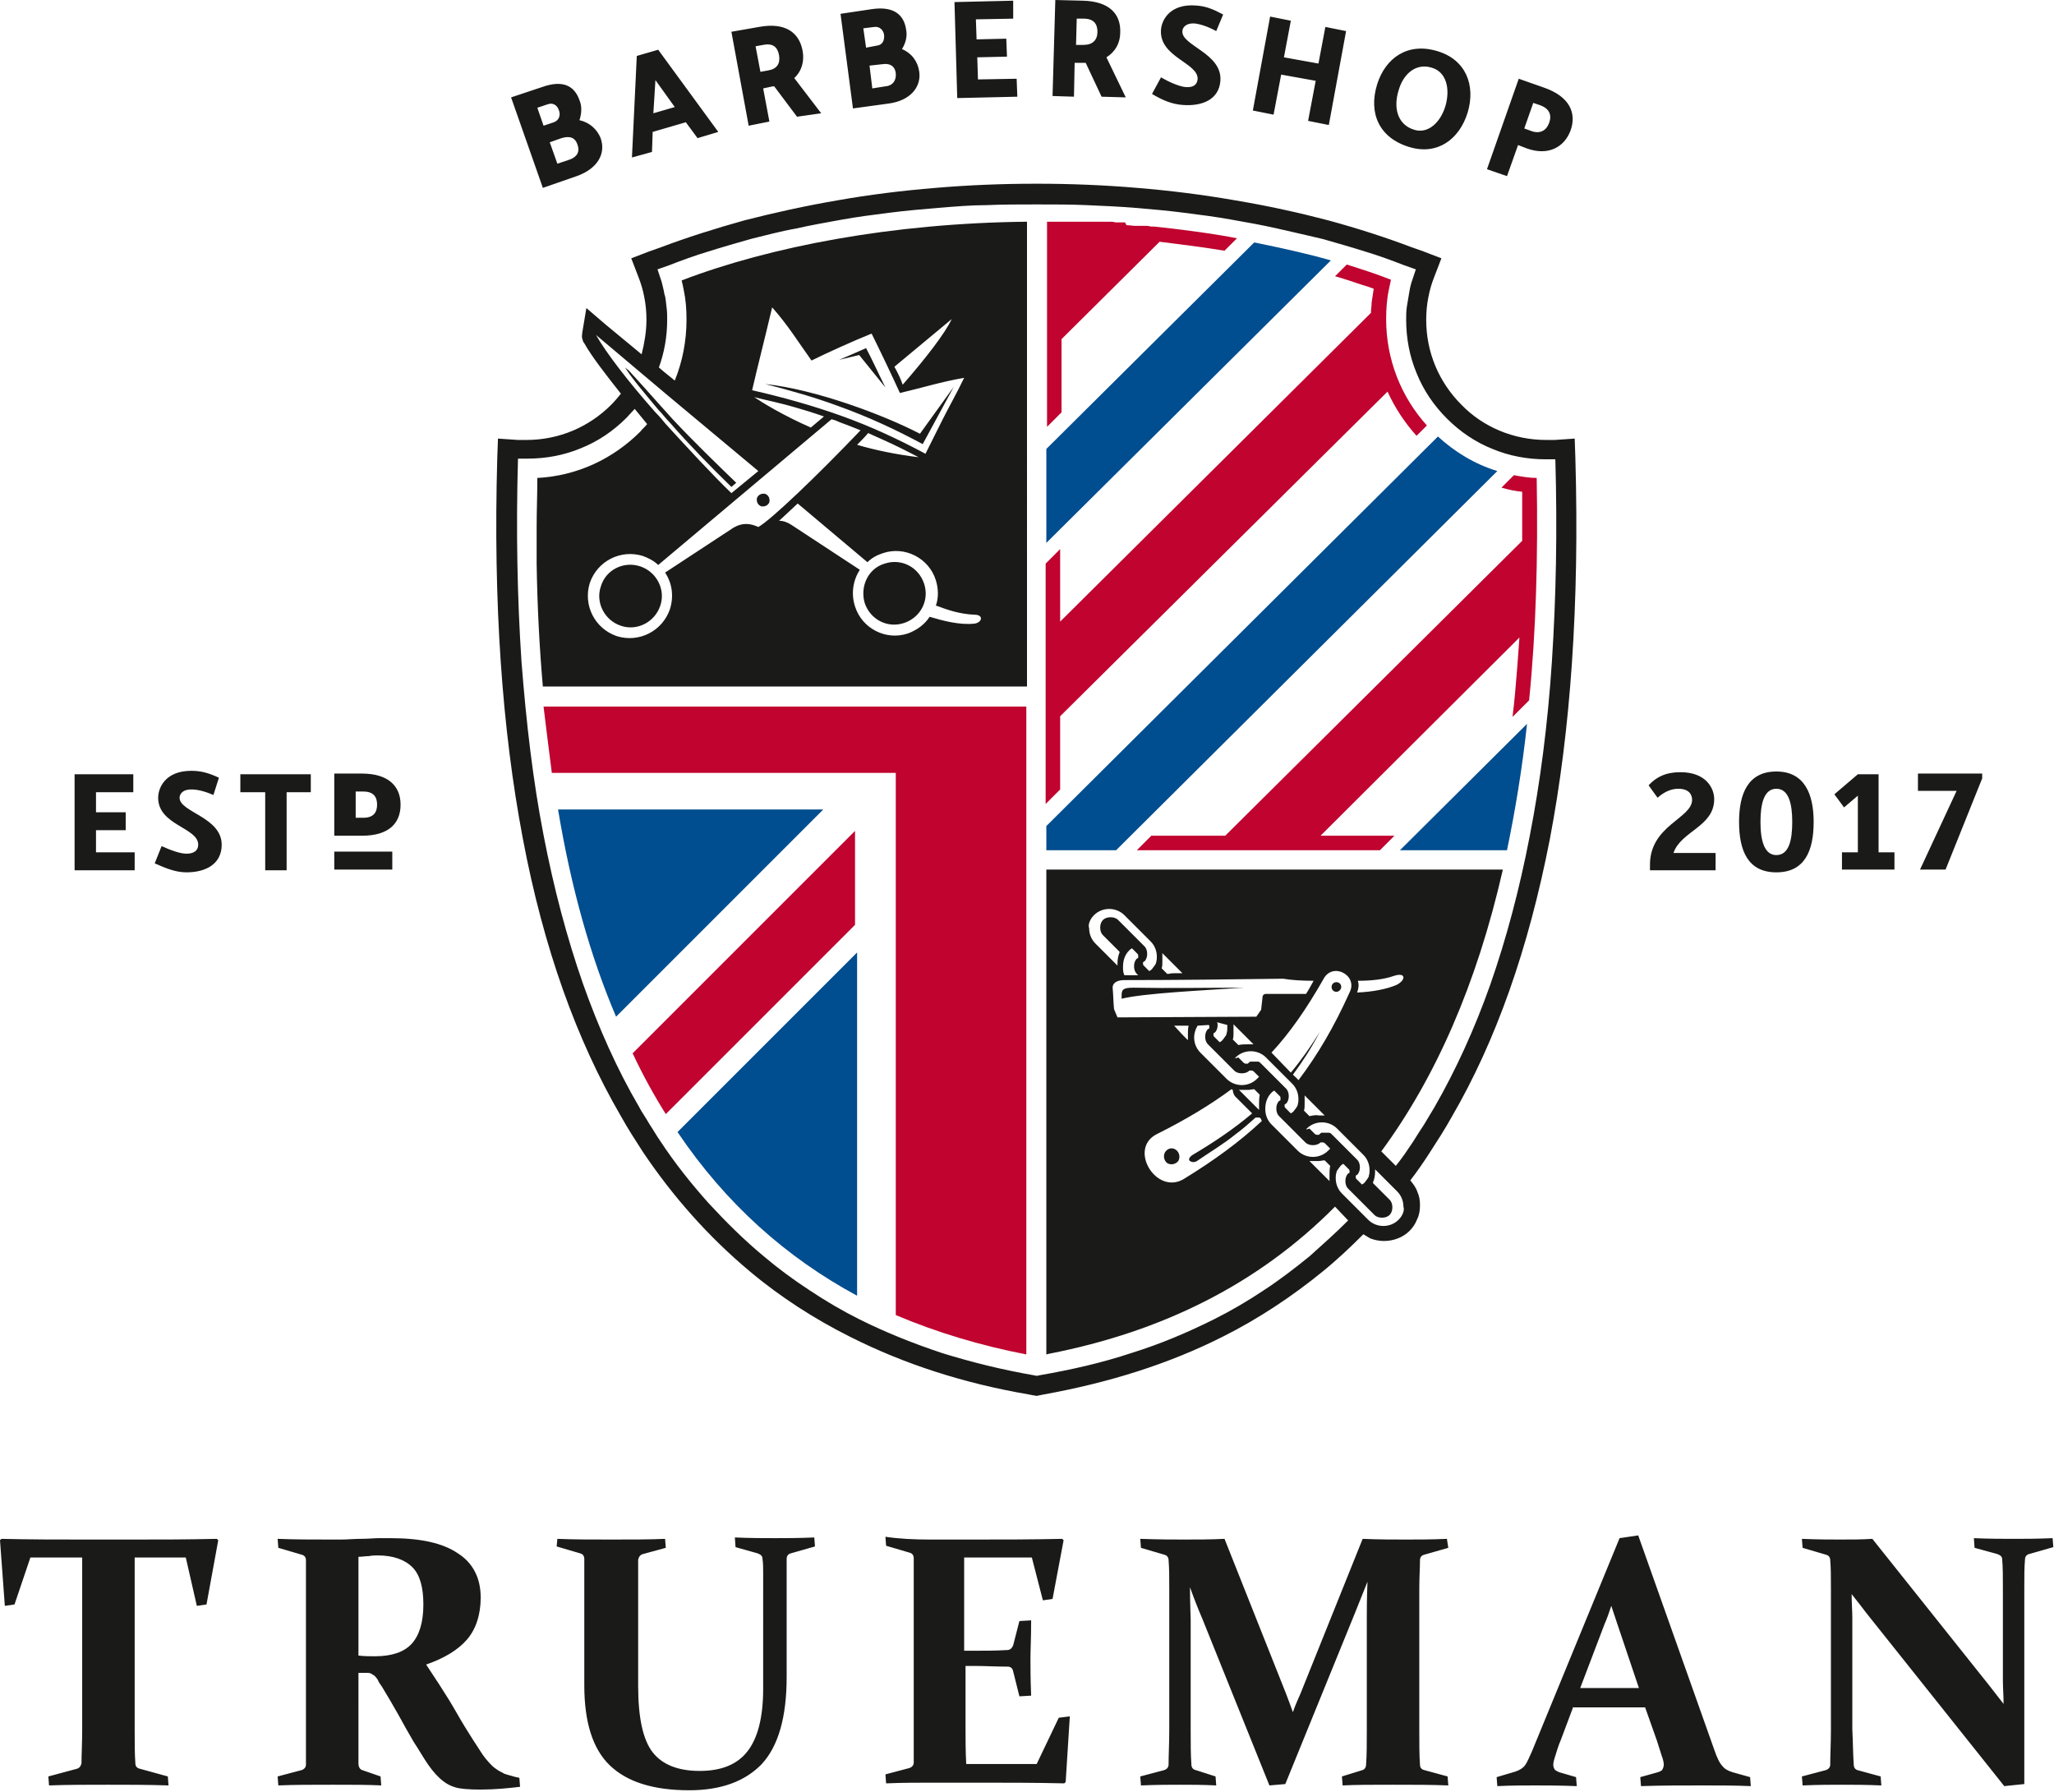 <?xml version="1.0" encoding="utf-8"?>
<!-- Generator: Adobe Illustrator 18.0.0, SVG Export Plug-In . SVG Version: 6.00 Build 0)  -->
<!DOCTYPE svg PUBLIC "-//W3C//DTD SVG 1.1//EN" "http://www.w3.org/Graphics/SVG/1.1/DTD/svg11.dtd">
<svg version="1.1" id="Layer_1" xmlns="http://www.w3.org/2000/svg" xmlns:xlink="http://www.w3.org/1999/xlink" x="0px" y="0px"
	 viewBox="0 0 297.4 259.4" enable-background="new 0 0 297.4 259.4" xml:space="preserve">
<g>
	<g>
		<path fill-rule="evenodd" clip-rule="evenodd" fill="#C0032F" d="M148.6,196.1c-6.7-1.3-13-3.2-18.9-5.7v-78.5H79.9
			c-0.4-3.1-0.8-6.3-1.2-9.6h69.9V196.1L148.6,196.1z M163.1,32.6c0.4,0,0.9,0.1,1.3,0.1l0,0l0.3,0l0.1,0l0.4,0l0,0l0.3,0l0.2,0
			l0.1,0c0.3,0,0.5,0,0.8,0.1l0.1,0l0.3,0l0.1,0c0.9,0.1,1.8,0.2,2.7,0.3l0,0c3.2,0.4,6.3,0.8,9.3,1.4l-1.8,1.8
			c-3-0.5-6.2-0.9-9.4-1.3l-14.2,14.1v10.6l-2.1,2.1V51.4V32.1l0.3,0l0.2,0l0.1,0l0.3,0l0,0l0.3,0l0.2,0l0.1,0l0.3,0l0.1,0l0,0
			l0.4,0l0,0l0.1,0l0.3,0l0.1,0l0.2,0l0.2,0l0,0l0.3,0l0.1,0l0.2,0l0.3,0l0,0l0.4,0l0.1,0l0.3,0l0,0l0.3,0l0.2,0l0.1,0l0.3,0l0,0
			l0.2,0l0.2,0l0.4,0l0.1,0l0.2,0l0.2,0l0.1,0l0.3,0l0.1,0l0.2,0l0.3,0l0,0l0.3,0l0.1,0l0.2,0l0.3,0l0,0c0.3,0,0.6,0,0.9,0.1l0,0
			l0.4,0l0.1,0l0.3,0l0.1,0l0.2,0l0.2,0l0.1,0L163.1,32.6L163.1,32.6L163.1,32.6z M220,92.3l-28.8,28.7h10.7l-0.6,0.6l-1.5,1.5H189
			h-13.7h-10.7l2.1-2.1h10.7l43-42.7l0,0c0-2.3,0-4.7,0-7.1c-1-0.1-2-0.3-3-0.6l0.9-0.9l0.9-0.9c1.1,0.2,2.2,0.4,3.3,0.4
			c0.2,11.6-0.1,22.3-1.1,32.2l-2.4,2.4l0,0c0.3-2.4,0.5-4.9,0.7-7.4C219.8,95.1,219.9,93.7,220,92.3L220,92.3z M200.9,56.7
			c1.1,2.4,2.5,4.5,4.2,6.4l1.5-1.5l0,0c-3.7-4.1-5.9-9.5-5.9-15.4c0-1.4,0.1-2.9,0.4-4.3c0.1-0.5,0.2-0.9,0.3-1.4
			c-2-0.8-4.2-1.5-6.4-2.2l-0.8,0.8l-0.9,0.9c0.8,0.2,1.6,0.5,2.3,0.7c1.1,0.4,2.2,0.7,3.3,1.1c-0.1,0.6-0.2,1.3-0.3,2
			c0,0.5-0.1,1-0.1,1.5l-45,44.7V79.5l-0.6,0.6l-1.5,1.5v10.6v13.6v10.6l2.1-2.1v-10.6L200.9,56.7L200.9,56.7z M96.4,161.3
			l27.4-27.4v-13.6l-32.2,32.2C93.1,155.7,94.7,158.6,96.4,161.3z"/>
		<path fill-rule="evenodd" clip-rule="evenodd" fill="#004D8F" d="M221.1,104.8c-0.7,6.5-1.7,12.5-2.9,18.3h-15.5L221.1,104.8
			L221.1,104.8z M124.1,187.6c-10.2-5.5-19-13.3-26-23.7L99,163l25.1-25.1V187.6L124.1,187.6z M89.2,147.2l0.8-0.8l29.2-29.2H81.4
			h-0.6C82.7,128.6,85.5,138.5,89.2,147.2L89.2,147.2z M151.5,78.6V65l30.1-29.9c3.9,0.8,7.6,1.6,11.1,2.6L151.5,78.6L151.5,78.6z
			 M151.5,123.1h10.1l55.2-54.9c-3.3-1-6.2-2.8-8.6-5l-56.7,56.4V123.1z"/>
	</g>
	<g>
		<path fill-rule="evenodd" clip-rule="evenodd" fill="#1A1A18" d="M15.6,258.4c-3,0-5.8,0-8.5,0.1L7,257.2l4.1-1.1
			c0.4-0.1,0.6-0.4,0.7-0.8c0-1.3,0.1-2.9,0.1-4.9v-24.9H4.4l-2.3,6.8l-1.4,0.2L0,223l0.2-0.2c4.2,0.1,8.2,0.1,12,0.1h7.1
			c3.8,0,7.8,0,12.1-0.1l0.2,0.2l-1.7,9.3l-1.4,0.2l-1.6-7h-7.4v24.9c0,2,0,3.6,0.1,4.9c0,0.4,0.2,0.7,0.7,0.8l4,1.1l0.1,1.3
			C21.4,258.4,18.5,258.4,15.6,258.4L15.6,258.4z M51.9,250.4c0,1,0,1.9,0,2.7c0,0.8,0,1.5,0,2.2c0,0.5,0.2,0.9,0.6,1l2.6,0.9
			l0.1,1.3c-1.9-0.1-4.2-0.1-7-0.1c-3,0-5.6,0-7.9,0.1l-0.1-1.3l3.4-0.9c0.4-0.1,0.7-0.4,0.7-0.8c0-0.7,0-1.4,0-2.3
			c0-0.8,0-1.8,0-2.8v-20.3c0-0.9,0-1.6,0-2.3c0-0.7,0-1.3,0-1.9c0-0.4-0.2-0.7-0.6-0.8l-3.4-1l-0.1-1.3c2.4,0.1,4.8,0.1,7.3,0.1
			c0.5,0,1.2,0,2,0c0.8,0,1.7-0.1,2.8-0.1c1,0,1.9-0.1,2.6-0.1c0.7,0,1.2,0,1.6,0c4.4,0,7.6,0.7,9.8,2.2c2.2,1.4,3.3,3.6,3.3,6.4
			c0,2.5-0.7,4.6-2,6.1c-1.3,1.5-3.3,2.7-5.9,3.6c1.4,2.1,2.5,3.8,3.3,5.1c0.8,1.3,1.5,2.6,2.3,3.9c0.8,1.3,1.5,2.4,2.1,3.3
			c0.6,1,1.2,1.7,1.8,2.3c0.3,0.3,0.6,0.5,0.9,0.7c0.3,0.2,0.6,0.3,0.9,0.5c0.3,0.1,0.6,0.2,1,0.3c0.3,0.1,0.7,0.2,1.2,0.3l0.1,1.3
			c-1.7,0.2-3.6,0.4-5.7,0.4c-1.7,0-2.9-0.1-3.6-0.3c-0.7-0.2-1.3-0.5-1.8-0.9c-0.8-0.6-1.5-1.4-2.2-2.4c-0.7-1-1.3-2.1-2.1-3.3
			c-0.7-1.2-1.5-2.6-2.2-3.9c-0.8-1.4-1.6-2.8-2.4-4.1c-0.3-0.4-0.5-0.7-0.6-1c-0.2-0.3-0.3-0.4-0.5-0.6c-0.2-0.1-0.3-0.2-0.5-0.3
			c-0.2-0.1-0.4-0.1-0.7-0.1l-1.1,0V250.4L51.9,250.4z M51.9,239.7c0.9,0.1,1.7,0.1,2.4,0.1c2.4,0,4.2-0.6,5.3-1.8
			c1.1-1.2,1.7-3.1,1.7-5.7c0-2.5-0.5-4.3-1.6-5.4c-1.1-1.1-2.8-1.7-5-1.7c-0.4,0-0.8,0-1.3,0.1c-0.5,0-1,0.1-1.5,0.1V239.7
			L51.9,239.7z M80.7,222.8c2.4,0.1,5,0.1,7.8,0.1c2.9,0,5.6,0,7.8-0.1l0.1,1.3l-3.3,0.9c-0.4,0.1-0.6,0.4-0.7,0.8c0,0.6,0,1.3,0,2
			c0,0.7,0,1.5,0,2.3v14c0,4.6,0.7,7.8,2.1,9.6c1.4,1.8,3.7,2.7,6.8,2.7c3.1,0,5.4-0.9,6.9-2.8c1.5-1.9,2.3-4.9,2.3-9.1V230
			c0-0.8,0-1.6,0-2.3c0-0.7,0-1.4-0.1-2c0-0.4-0.2-0.6-0.7-0.8l-3.2-0.9l-0.1-1.4c2.3,0.1,4.2,0.1,5.8,0.1c1.5,0,3.4,0,5.7-0.1
			l0.1,1.3l-3.5,1c-0.4,0.1-0.6,0.4-0.6,0.8c0,0.6,0,1.2,0,1.9c0,0.7,0,1.5,0,2.3v12.9c0,5.8-1.2,10-3.6,12.6
			c-2.4,2.5-5.9,3.8-10.5,3.8c-5.2,0-9-1.2-11.5-3.6c-2.5-2.4-3.7-6.3-3.7-11.6v-14.1c0-0.9,0-1.6,0-2.3c0-0.7,0-1.3,0-1.9
			c0-0.4-0.2-0.7-0.6-0.8l-3.4-1L80.7,222.8L80.7,222.8z M134.6,222.9h6.4c4.1,0,8.4,0,12.8-0.1l0.2,0.2l-1.6,8.5l-1.4,0.2l-1.6-6.2
			h-9.8V239h1.4c1.5,0,3.1,0,4.8-0.1c0.4,0,0.7-0.2,0.9-0.7l0.9-3.5l1.7-0.1c0,2.5-0.1,4.3-0.1,5.5c0,1.2,0,3,0.1,5.4l-1.7,0.1
			l-0.9-3.6c-0.1-0.5-0.4-0.7-0.8-0.7c-1.7,0-3.3-0.1-4.8-0.1h-1.3v8.7c0,1.9,0,3.7,0.1,5.5h10.2l3.2-6.7l1.6-0.2l-0.6,9.5l-0.2,0.2
			c-4.2-0.1-8.3-0.1-12.3-0.1h-6.7c-2.2,0-4.4,0-6.8,0.1l-0.1-1.3l3.4-0.9c0.4-0.1,0.7-0.4,0.7-0.8c0-0.7,0-1.4,0-2.3
			c0-0.8,0-1.8,0-2.8v-20.3c0-0.9,0-1.6,0-2.3c0-0.7,0-1.3,0-1.9c0-0.4-0.2-0.7-0.6-0.8l-3.4-1l-0.1-1.3
			C130.2,222.8,132.4,222.9,134.6,222.9L134.6,222.9z M197.3,222.8c2.3,0.1,4.5,0.1,6.3,0.1c1.7,0,3.7,0,5.9-0.1l0.2,1.3l-3.5,1
			c-0.4,0.1-0.6,0.4-0.6,0.8c0,1.1-0.1,2.5-0.1,4.2v20.3c0,2,0,3.7,0.1,5.1c0,0.4,0.2,0.7,0.7,0.8l3.3,0.9l0.1,1.3
			c-2.4-0.1-5.1-0.1-8.1-0.1c-2.9,0-5.3,0-7.2,0.1l-0.1-1.3l2.9-0.9c0.4-0.1,0.6-0.4,0.6-0.9c0.1-1.3,0.1-3,0.1-5v-16.3
			c0-0.9,0-2.6,0.1-5.1c-0.6,1.5-1.2,3-1.8,4.5l-10.1,24.8l-2.3,0.2l-9.7-24.1c-0.6-1.4-1.2-2.9-1.8-4.6c0,2.4,0.1,4,0.1,4.8v15.8
			c0,2,0,3.7,0.1,5c0,0.5,0.2,0.8,0.7,0.9l2.8,0.9l0.1,1.3c-2-0.1-3.7-0.1-5.2-0.1c-1.5,0-3.4,0-5.7,0.1l-0.1-1.3l3.4-0.9
			c0.4-0.1,0.7-0.4,0.7-0.8c0-1.4,0.1-3.1,0.1-5.1v-20.3c0-1.7,0-3.1-0.1-4.2c0-0.4-0.2-0.7-0.6-0.8l-3.4-1l-0.1-1.3
			c2.8,0.1,4.9,0.1,6.3,0.1c1.9,0,3.9,0,5.9-0.1l8.9,22.4c0.4,1,0.7,1.9,1,2.7c0.3-0.9,0.7-1.8,1.1-2.7L197.3,222.8L197.3,222.8z
			 M227.8,247.1l-1.8,4.8c-0.4,0.9-0.6,1.7-0.8,2.3c-0.2,0.6-0.3,1-0.3,1.3c0,0.3,0.1,0.5,0.2,0.7c0.1,0.1,0.4,0.3,0.7,0.4l2.4,0.7
			l0.1,1.3c-2.5-0.1-4.5-0.1-6-0.1c-1.6,0-3.4,0-5.5,0.1l-0.1-1.3l2.7-0.8c0.6-0.2,1.1-0.5,1.4-0.9c0.3-0.4,0.6-1.1,1-2l12.7-30.9
			l2.7-0.4l11,31c0.4,1.2,0.8,2,1.2,2.4c0.3,0.4,0.8,0.7,1.5,0.9l2.5,0.7l0.1,1.3c-2.3-0.1-4.6-0.1-6.9-0.1c-3.1,0-6.1,0-9,0.1
			l-0.1-1.3l2.5-0.7c0.3-0.1,0.6-0.2,0.7-0.4c0.1-0.2,0.2-0.4,0.2-0.7c0-0.3-0.1-0.8-0.3-1.3c-0.2-0.6-0.4-1.3-0.7-2.2l-1.7-4.8
			H227.8L227.8,247.1z M233.3,232.5c-0.3,0.9-0.6,1.8-1,2.7l-3.5,9.2h8.5l-3.1-9.2C233.9,234.3,233.6,233.4,233.3,232.5L233.3,232.5
			z M268.4,255.4c0,0.5,0.2,0.8,0.6,0.9l3.3,0.9l0.1,1.3c-2.3-0.1-4.2-0.1-5.7-0.1c-1.5,0-3.4,0-5.7,0.1l-0.1-1.3l3.4-0.9
			c0.4-0.1,0.7-0.4,0.7-0.8c0-1.4,0.1-3.1,0.1-5.1v-20.3c0-1.7,0-3.1-0.1-4.2c0-0.4-0.2-0.7-0.6-0.8l-3.4-1l-0.1-1.3
			c2.4,0.1,4.2,0.1,5.5,0.1c1.7,0,3.2,0,4.7-0.1L288,244c0.7,0.9,1.4,1.8,2.1,2.7c0-1.2-0.1-2.3-0.1-3.4V230c0-1.6,0-3.1-0.1-4.2
			c0-0.4-0.2-0.6-0.7-0.8l-3.3-0.9l-0.1-1.4c2.3,0.1,4.2,0.1,5.7,0.1c1.5,0,3.4,0,5.7-0.1l0.1,1.3l-3.5,1c-0.4,0.1-0.6,0.4-0.6,0.8
			c-0.1,1.1-0.1,2.5-0.1,4.2v28.3l-2.9,0.3l-20-25.1c-0.6-0.8-1.3-1.7-2.1-2.7c0,1.3,0.1,2.4,0.1,3.5v16.1
			C268.3,252.4,268.3,254.1,268.4,255.4z"/>
		<g>
			<path fill-rule="evenodd" clip-rule="evenodd" fill="#1A1A18" d="M19.3,112.1h-8.5v13.9h8.7v-2.6h-5.6v-3.2h4.3v-2.6h-4.3v-2.9
				h5.4V112.1L19.3,112.1z M22.4,125c1.6,0.7,3,1.3,4.6,1.3c2.8,0,5.1-1.2,5.1-4c0-4-6.1-4.7-6.1-6.8c0-0.4,0.3-1.2,1.7-1.2
				c0.8,0,1.8,0.2,3.2,0.8l0.8-2.5c-1.5-0.7-2.6-1-4-1c-3.8,0-4.8,2.5-4.8,3.9c0,4,5.8,4.3,5.8,6.8c0,0.9-0.7,1.3-1.7,1.3
				c-0.9,0-2.3-0.5-3.6-1.1L22.4,125L22.4,125z M44.9,112.1H34.8v2.6h3.6v11.3h3.1v-11.3h3.5V112.1z"/>
			<path fill-rule="evenodd" clip-rule="evenodd" fill="#1A1A18" d="M58,116.5c0-2.7-1.8-4.5-5.6-4.5h-4v4.5v4.5h4
				C56.3,121,58,119.2,58,116.5L58,116.5z M51.5,116.5v-1.9h1.1c1.5,0,2,0.8,2,1.9c0,1.1-0.5,1.9-2,1.9h-1.1V116.5z"/>
			<path fill-rule="evenodd" clip-rule="evenodd" fill="#1A1A18" d="M56.8,123.3h-8.4v2.6c2.8,0,5.6,0,8.4,0V123.3z"/>
		</g>
		<path fill-rule="evenodd" clip-rule="evenodd" fill="#1A1A18" d="M74,14.1l4.6,13.1l4.9-1.7c3.1-1.1,4.2-3.3,3.5-5.4
			c-0.5-1.4-1.7-2.4-3.1-2.7c0.3-0.9,0.4-2,0-2.9c-0.7-2-2.3-3-5.4-1.9L74,14.1L74,14.1z M83.6,20.9c0.4,1,0,1.8-1.1,2.2l-1.8,0.6
			l-1.1-3.1l1.7-0.6C82.6,19.6,83.3,20,83.6,20.9L83.6,20.9z M78.7,18.2l-0.9-2.6l1.5-0.5c0.8-0.3,1.4,0.2,1.6,0.8
			c0.3,0.7,0.1,1.5-0.7,1.8L78.7,18.2L78.7,18.2z M91.5,22.8l2.9-0.8l0.1-2.9l4.8-1.4L101,20l3-0.9L95.3,7.2l-3.1,0.9L91.5,22.8
			L91.5,22.8z M94.9,11.6l2.8,3.9l-3.1,0.9L94.9,11.6L94.9,11.6z M118.9,16.4l-3.9-5.1c1.1-1,1.5-2.5,1.2-4
			c-0.5-2.6-2.5-4.1-6.3-3.4l-4,0.7l2.5,13.6l3-0.6l-0.9-4.8l1.4-0.3l0.2,0l3.3,4.4L118.9,16.4L118.9,16.4z M110.5,6.5
			c1.5-0.3,2.1,0.4,2.3,1.5c0.2,1.2-0.3,2-1.6,2.2l-1.1,0.2l-0.7-3.7L110.5,6.5L110.5,6.5z M121.7,2l1.8,13.7l5.1-0.7
			c3.2-0.4,4.8-2.4,4.5-4.6c-0.2-1.5-1.1-2.7-2.5-3.3c0.5-0.8,0.8-1.8,0.6-2.8c-0.3-2.1-1.7-3.4-4.8-3L121.7,2L121.7,2z M129.7,10.6
			c0.1,1-0.4,1.8-1.5,1.9l-1.9,0.3l-0.4-3.3l1.8-0.2C129,9.1,129.6,9.7,129.7,10.6L129.7,10.6z M125.4,6.9l-0.4-2.8l1.6-0.2
			c0.8-0.1,1.3,0.5,1.4,1.1c0.1,0.8-0.2,1.5-1,1.6L125.4,6.9L125.4,6.9z M146.7,0.1l-8.5,0.2l0.4,13.9l8.7-0.2l-0.1-2.6l-5.6,0.1
			l-0.1-3.2l4.3-0.1l-0.1-2.6l-4.3,0.1l-0.1-2.9l5.4-0.1L146.7,0.1L146.7,0.1z M163,14.1l-2.8-5.8c1.3-0.8,2-2.1,2-3.6
			c0.1-2.7-1.6-4.5-5.4-4.6l-4-0.1l-0.4,13.9l3.1,0.1l0.1-4.9l1.4,0l0.2,0l2.3,4.9L163,14.1L163,14.1z M156.9,2.7c1.5,0,2,0.8,2,1.9
			c0,1.2-0.7,1.9-2,1.9l-1.1,0l0.1-3.8L156.9,2.7L156.9,2.7z M166.8,13.6c1.5,0.9,2.9,1.5,4.5,1.6c2.8,0.2,5.2-0.8,5.4-3.5
			c0.3-4-5.7-5.1-5.5-7.2c0-0.4,0.4-1.2,1.8-1.1c0.8,0.1,1.8,0.4,3.1,1.1l1-2.4c-1.5-0.8-2.5-1.2-3.9-1.3c-3.8-0.3-5,2.1-5.1,3.5
			c-0.3,4,5.5,4.8,5.3,7.2c-0.1,0.9-0.8,1.2-1.8,1.1c-0.9-0.1-2.3-0.7-3.5-1.4L166.8,13.6L166.8,13.6z M191.9,3.9l-1,5.3l-5-0.9
			l1-5.3l-3-0.6l-2.5,13.6l3,0.6l1.1-5.8l5,0.9l-1.1,5.8l3,0.6l2.5-13.6L191.9,3.9L191.9,3.9z M204.8,18.8c-2.4-0.7-3.1-3.1-2.3-5.7
			c0.7-2.5,2.6-4,4.8-3.3c2.1,0.6,2.7,3,2,5.5C208.6,17.7,206.8,19.4,204.8,18.8L204.8,18.8z M204.1,21.3c4,1.2,7.2-1.1,8.4-5
			c1.2-4-0.3-7.7-4.4-8.9c-4.3-1.3-7.5,1-8.7,4.8C198.1,16.4,199.7,20,204.1,21.3L204.1,21.3z M219.9,11.4l-4.6,13.1l2.9,1l1.6-4.5
			l1.3,0.5c3.1,1.1,5.4-0.2,6.3-2.6c0.9-2.5-0.1-4.9-3.8-6.2L219.9,11.4L219.9,11.4z M222.9,15.2c1.5,0.5,1.8,1.5,1.4,2.6
			c-0.4,1.1-1.3,1.6-2.5,1.2l-1.1-0.4l1.3-3.7L222.9,15.2z"/>
		<path fill-rule="evenodd" clip-rule="evenodd" fill="#1A1A18" d="M240,115.5c0.9-0.8,1.9-1.3,3-1.3c1.7,0,2,1,2,1.6
			c0,2.7-6.1,3.7-6.1,9.4v0.8h9.5v-2.5h-6.1c1.1-3.2,5.9-3.8,5.9-7.8c0-1.5-1.1-3.9-4.9-3.9c-2.1,0-3.5,0.7-4.6,1.9L240,115.5
			L240,115.5z M257.2,123.8c-1.7,0-2.3-2-2.3-4.8c0-2.6,0.5-4.8,2.3-4.8c1.8,0,2.3,2.2,2.3,4.8C259.5,121.7,259,123.8,257.2,123.8
			L257.2,123.8z M257.2,126.3c4.1,0,5.4-3.1,5.4-7.3c0-4-1.3-7.3-5.4-7.3c-4.1,0-5.4,3.2-5.4,7.3
			C251.8,123.2,253.1,126.3,257.2,126.3L257.2,126.3z M267,116.9l2-1.7v8.2h-2.3v2.5h7.6v-2.5H272v-11.3h-3v0l0,0l-3.4,2.9
			L267,116.9L267,116.9z M281.7,125.9l5.3-13.2v-0.7h-9.3v2.5h5.6l-5.3,11.4H281.7z"/>
		<path fill-rule="evenodd" clip-rule="evenodd" fill="#1A1A18" d="M150.1,202.1l0.5-0.1l0.5-0.1c9.4-1.7,18.1-4.4,26-8.4
			c5-2.5,10-5.8,14.4-9.4c2.1-1.7,4-3.5,5.9-5.4c0.3,0.2,0.7,0.4,1,0.6c1.3,0.5,2.7,0.5,4,0c1.3-0.5,2.3-1.5,2.8-2.8
			c0.3-0.6,0.4-1.3,0.4-2c0-0.8-0.1-1.3-0.4-2c-0.2-0.6-0.6-1.1-1-1.6c1-1.3,1.9-2.6,2.8-4c1.1-1.7,2.2-3.4,3.2-5.2
			c6.4-11,11.1-24.3,14.2-40.2c3-15.7,4.3-34,3.7-55.1l-0.1-2.9l-2.9,0.2c-0.3,0-0.5,0-0.6,0l-0.6,0c-4.8,0-9.2-1.9-12.3-5.1
			c-3.2-3.2-5.1-7.5-5.1-12.3c0-1.1,0.1-2.2,0.3-3.2c0.2-1.1,0.5-2.1,0.9-3.1l1-2.6l-2.6-1l-1.7-0.6c-3.7-1.4-7.7-2.7-12.1-3.9
			c-4.2-1.1-8.7-2.1-13.5-2.9c-4.6-0.8-9.3-1.4-14.2-1.8c-4.7-0.4-9.6-0.6-14.5-0.6h-0.1H150c-4.9,0-9.8,0.2-14.5,0.6
			c-4.9,0.4-9.7,1-14.2,1.8c-4.7,0.8-9.2,1.8-13.5,2.9c-4.3,1.2-8.4,2.5-12.1,3.9l-1.7,0.6l-2.6,1l1,2.6c0.4,1,0.7,2,0.9,3.1
			c0.2,1,0.3,2.1,0.3,3.2c0,1.7-0.3,3.4-0.7,5l-5.2-4.3l-2.8-2.4l-0.6,3.6c0,0.3-0.1,0.5,0,0.8l0,0c0.1,0.3,0.1,0.5,0.3,0.7v0
			c1,1.8,3,4.4,5.3,7.3l0,0c-0.4,0.5-0.9,1.1-1.4,1.6c-3.2,3.2-7.5,5.1-12.3,5.1l-0.6,0c-0.1,0-0.3,0-0.6,0l-2.9-0.2L72,66.3
			c-0.6,21,0.7,39.3,3.7,55.1c3,15.9,7.8,29.2,14.2,40.2c1,1.8,2.1,3.5,3.2,5.2c4.3,6.4,9.5,12.3,15.5,17.3
			c4.4,3.7,9.4,6.9,14.4,9.4c7.9,4,16.6,6.8,26,8.4l0.5,0.1L150.1,202.1L150.1,202.1z M195.2,176.7c-1.8,1.8-3.7,3.5-5.6,5.2
			c-2.1,1.7-4.3,3.4-6.6,4.9c-2.4,1.6-4.8,3-7.2,4.2c-3.8,1.9-7.8,3.6-12,4.9c-4.2,1.4-8.6,2.4-13.2,3.2l-0.5,0.1l-0.5-0.1
			c-4.6-0.8-9-1.9-13.2-3.2c-4.2-1.4-8.2-3-12-4.9c-2.4-1.2-4.8-2.6-7.2-4.2c-2.3-1.5-4.6-3.2-6.6-4.9c-2.9-2.4-5.5-5-8-7.7
			c-2.5-2.8-4.9-5.8-7-9c-0.5-0.7-1-1.6-1.6-2.5c-0.5-0.9-1.1-1.7-1.5-2.5c-3.1-5.3-5.8-11.3-8.1-17.8c-2.3-6.6-4.2-13.7-5.7-21.5
			c-1.5-7.7-2.5-16.1-3.2-25.2c-0.6-9.1-0.8-18.9-0.5-29.3h0l0.4,0h0c0,0,0.1,0,0.3,0h0.1l0.6,0v0c2.7,0,5.3-0.5,7.7-1.5
			c2.5-1,4.7-2.5,6.6-4.4c0.4-0.4,0.8-0.9,1.2-1.3c0.6,0.7,1.2,1.5,1.8,2.2c-0.3,0.4-0.7,0.7-1,1.1c-3.9,3.9-9.1,6.4-14.9,6.7
			c0,2.4-0.1,4.8-0.1,7.2v0.1c0,1.2,0,2.3,0,3.4v0c0,0.6,0,1.1,0,1.7l0,0c0.1,6.2,0.4,12.1,0.9,17.8h70.1V32.1
			c-19.5,0.2-37.2,3.6-50,8.5c0.1,0.4,0.2,0.9,0.3,1.4c0.3,1.4,0.4,2.8,0.4,4.3c0,3.1-0.6,6.1-1.7,8.8l-1.6-1.3l-0.7-0.6
			c0.8-2.2,1.2-4.5,1.2-6.9c0-0.6,0-1.2-0.1-1.9h0c-0.1-0.7-0.1-1.3-0.3-1.8c-0.1-0.7-0.3-1.3-0.4-1.8c-0.2-0.6-0.4-1.2-0.6-1.8
			l1.7-0.6c1.8-0.7,3.7-1.4,5.7-2c1.9-0.6,4-1.2,6.1-1.8c2.1-0.5,4.2-1.1,6.5-1.5c2.2-0.5,4.5-0.9,6.7-1.3c2.2-0.4,4.5-0.7,6.9-1
			c2.3-0.3,4.7-0.5,7-0.7c2.5-0.2,4.8-0.4,7.1-0.4c2.2-0.1,4.6-0.1,7.1-0.1h0.1h0.1c2.5,0,4.9,0,7.1,0.1c2.3,0.1,4.7,0.2,7.1,0.4
			c2.4,0.2,4.7,0.4,7,0.7c2.4,0.3,4.7,0.6,6.9,1c2.3,0.4,4.5,0.8,6.7,1.3c2.2,0.5,4.4,1,6.5,1.5c2.1,0.6,4.2,1.2,6.1,1.8
			c2,0.6,3.9,1.3,5.7,2l1.7,0.6c-0.2,0.6-0.4,1.2-0.6,1.8c-0.2,0.6-0.3,1.2-0.4,1.8c-0.1,0.6-0.2,1.2-0.3,1.8h0
			c-0.1,0.7-0.1,1.3-0.1,1.9c0,2.7,0.5,5.3,1.5,7.7c1,2.5,2.5,4.7,4.4,6.6s4.1,3.4,6.6,4.4c2.4,1,5,1.5,7.7,1.5v0l0.6,0h0.1
			c0.2,0,0.2,0,0.3,0h0l0.4,0h0c0.3,10.4,0.1,20.1-0.5,29.3c-0.6,9.1-1.7,17.5-3.2,25.2c-1.5,7.8-3.4,14.9-5.7,21.5
			c-2.3,6.5-5,12.4-8.1,17.8c-0.5,0.8-1,1.7-1.5,2.5c-0.6,0.9-1.1,1.7-1.6,2.5c-0.8,1.2-1.6,2.4-2.5,3.5l-1.3-1.3l-0.8-0.8
			c7.8-10.6,13.8-24.1,17.6-40.8h-66.1v70.2l0.4-0.1c16.4-3.2,30.3-10.1,41.4-21.3L195.2,176.7L195.2,176.7z M193.5,143.6
			c-0.4,0-0.7-0.3-0.7-0.7c0-0.4,0.3-0.7,0.7-0.7c0.4,0,0.7,0.3,0.7,0.7C194.2,143.2,193.9,143.6,193.5,143.6L193.5,143.6z
			 M158.4,132.5L158.4,132.5c0.6-0.6,1.4-0.9,2.2-0.9h0c0.8,0,1.6,0.3,2.2,0.9l3.8,3.8c0.6,0.6,0.9,1.4,0.9,2.2l0,0
			c0,0.3,0,0.5-0.1,0.8l0,0l0,0l0,0l0,0v0l0,0l0,0l0,0l0,0l0,0l0,0l0,0l0,0l0,0l0,0l0,0l0,0l0,0l0,0l0,0l0,0l0,0l0,0l0,0l0,0l0,0
			l0,0l0,0l0,0l0,0l0,0l0,0l0,0l0,0l0,0l0,0l0,0l0,0l0,0l0,0l0,0l0,0l0,0l0,0l0,0l0,0l0,0l0,0l0,0l0,0l0,0l0,0l0,0l0,0l0,0l0,0l0,0
			l0,0l0,0l0,0l0,0l0,0l0,0l0,0l0,0l0,0l0,0l0,0l0,0l0,0l0,0l0,0.1l0,0c-0.1,0.3-0.4,0.6-0.6,0.9l0,0c-0.1,0.1-0.2,0.2-0.4,0.3
			l-0.8-0.8c0,0-0.1-0.1-0.1-0.2c0,0,0-0.1,0-0.1v-0.1c0-0.1,0-0.1,0-0.1c0.1,0,0.1-0.1,0.2-0.1l0,0c0.3-0.3,0.4-0.7,0.4-1.1h0
			c0-0.4-0.1-0.8-0.4-1.1l-3.8-3.8c-0.3-0.3-0.7-0.4-1.1-0.4c-0.4,0-0.8,0.1-1.1,0.4l0,0c-0.3,0.3-0.4,0.7-0.4,1.1h0
			c0,0.4,0.1,0.8,0.4,1.1l2.4,2.4l0,0.1c-0.2,0.5-0.3,1-0.3,1.6l0,0.3l-3.2-3.2c-0.6-0.6-0.9-1.4-0.9-2.2l0,0
			C157.5,133.9,157.8,133.1,158.4,132.5L158.4,132.5z M163.5,137.6L163.5,137.6c0.1-0.1,0.2-0.2,0.4-0.3l0.8,0.8
			c0,0,0.1,0.1,0.1,0.2c0,0.1,0,0.1,0,0.2v0.1c0,0,0,0.1,0,0.1c-0.1,0-0.1,0.1-0.2,0.1v0c-0.3,0.3-0.4,0.7-0.4,1.1h0
			c0,0.4,0.1,0.8,0.4,1.1l0.2,0.2c-0.7,0-1.3,0-2,0c-0.2-0.4-0.2-0.8-0.2-1.2l0,0C162.6,139,162.9,138.2,163.5,137.6L163.5,137.6z
			 M177.7,148.4c0,0.1,0,0.3,0,0.4l0,0c0,0.3,0,0.5-0.1,0.8l0,0l0,0l0,0l0,0v0l0,0l0,0l0,0l0,0l0,0l0,0l0,0l0,0l0,0l0,0l0,0l0,0l0,0
			l0,0l0,0l0,0l0,0l0,0l0,0l0,0l0,0l0,0l0,0l0,0v0l0,0l0,0l0,0l0,0l0,0l0,0l0,0l0,0l0,0l0,0l0,0l0,0l0,0l0,0l0,0l0,0l0,0l0,0l0,0
			l0,0l0,0l0,0l0,0l0,0v0l0,0l0,0l0,0l0,0l0,0l0,0l0,0l0,0l0,0l0,0l0,0l0,0l0,0l0,0l0,0h0l0,0.1l0,0c-0.1,0.3-0.4,0.6-0.6,0.9l0,0
			c-0.1,0.1-0.2,0.2-0.4,0.3l-0.8-0.8c0,0-0.1-0.1-0.1-0.2c0,0,0-0.1,0-0.1v-0.1c0-0.1,0-0.1,0-0.1c0.1,0,0.1-0.1,0.2-0.1v0
			c0.3-0.3,0.4-0.7,0.4-1.1h0c0-0.1,0-0.3-0.1-0.4L177.7,148.4L177.7,148.4z M169,141l-0.8-0.8c0.1-0.3,0.1-0.6,0.1-0.9l0-0.8
			c0-0.2,0-0.3,0-0.5l0.8,0.8l1.3,1.3l0.8,0.8c-0.3,0-0.5,0-0.8,0h0c-0.4,0-0.8,0-1.2,0.1L169,141L169,141z M175,148.4
			c0,0,0.1,0.1,0.1,0.1c0,0.1,0,0.1,0,0.2v0.1c0,0,0,0.1,0,0.1c-0.1,0-0.1,0.1-0.2,0.1l0,0c-0.3,0.3-0.4,0.7-0.4,1.1h0
			c0,0.4,0.1,0.8,0.4,1.1l3.8,3.8c0.3,0.3,0.7,0.4,1.1,0.4c0.4,0,0.8-0.1,1.1-0.4v0l0,0l0,0c0.1,0,0.1,0,0.2,0h0c0.1,0,0.1,0,0.2,0
			c0.1,0,0.1,0.1,0.2,0.1l0.8,0.8c-0.1,0.1-0.2,0.2-0.3,0.3l0,0c-0.6,0.6-1.4,0.9-2.2,0.9c-0.8,0-1.6-0.3-2.2-0.9l-3.8-3.8
			c-0.6-0.6-0.9-1.4-0.9-2.2l0,0c0-0.6,0.2-1.2,0.5-1.7L175,148.4L175,148.4z M170,148.5l2.1,0c-0.1,0.4-0.1,0.8-0.1,1.3v0
			c0,0.3,0,0.5,0,0.8l-0.8-0.8L170,148.5L170,148.5L170,148.5z M178.9,153.1L178.9,153.1c0.6-0.6,1.4-0.9,2.2-0.9h0
			c0.8,0,1.6,0.3,2.2,0.9l3.8,3.8c0.6,0.6,0.9,1.4,0.9,2.2l0,0c0,0.3,0,0.5-0.1,0.8l0,0l0,0l0,0l0,0v0l0,0l0,0l0,0l0,0l0,0l0,0l0,0
			l0,0l0,0l0,0l0,0l0,0l0,0l0,0l0,0l0,0l0,0l0,0l0,0l0,0l0,0l0,0l0,0l0,0v0l0,0l0,0l0,0l0,0l0,0l0,0l0,0l0,0l0,0l0,0l0,0l0,0l0,0
			l0,0l0,0l0,0l0,0l0,0l0,0l0,0l0,0l0,0l0,0l0,0v0l0,0l0,0l0,0l0,0l0,0l0,0l0,0l0,0l0,0l0,0l0,0l0,0l0,0l0,0l0,0l0,0l0,0.1l0,0
			c-0.1,0.3-0.4,0.6-0.6,0.9l0,0c-0.1,0.1-0.2,0.2-0.4,0.3l-0.8-0.8c0,0-0.1-0.1-0.1-0.2c0,0,0-0.1,0-0.1v-0.1c0-0.1,0-0.1,0-0.1
			c0.1,0,0.1-0.1,0.2-0.1l0,0c0.3-0.3,0.4-0.7,0.4-1.1h0c0-0.4-0.1-0.8-0.4-1.1l-0.7-0.7l-2.2-2.2l-0.8-0.8l0,0l0,0l0,0l0,0l0,0l0,0
			l0,0l0,0l0,0l0,0v0l0,0l0,0l0,0l0,0l0,0l0,0l0,0l0,0l0,0l0,0c-0.1-0.1-0.2-0.2-0.4-0.2l0,0l0,0l0,0l0,0l0,0h0l0,0l0,0l0,0l0,0h0
			l0,0l0,0l0,0l0,0h0l0,0l0,0l0,0l0,0l0,0l0,0l0,0l0,0h0l0,0l0,0l0,0l0,0l0,0l0,0l0,0l0,0l0,0l0,0l0,0l0,0l0,0l0,0l0,0l0,0l0,0
			c-0.1,0-0.1,0-0.2,0l0,0c-0.1,0-0.2,0-0.3,0l0,0l0,0h0h0h0l0,0l0,0h0l0,0h0l0,0l0,0h0l0,0l0,0c-0.1,0-0.2,0-0.3,0l0,0
			c-0.1,0-0.1,0-0.2,0l0,0l0,0l0,0l0,0l0,0l0,0l0,0l0,0l0,0l0,0l0,0l0,0l0,0l0,0l0,0l0,0l0,0h0l0,0l0,0l0,0l0,0l0,0l0,0l0,0l0,0
			c0,0-0.1,0-0.1,0l-0.1,0.1l0,0c-0.1,0.1-0.2,0.1-0.2,0.2l0,0l0,0l0,0c-0.1,0-0.1,0-0.2,0v0c-0.1,0-0.1,0-0.2,0
			c-0.1,0-0.1-0.1-0.2-0.1l-0.8-0.8C178.7,153.3,178.8,153.2,178.9,153.1L178.9,153.1z M179.3,151.3l-0.8-0.8
			c0.1-0.3,0.1-0.6,0.1-0.9l0-0.8c0-0.2,0-0.3,0-0.5l0,0l0.8,0.8l1.3,1.3l0.8,0.8c-0.3,0-0.5,0-0.8,0h0
			C180.3,151.2,179.8,151.2,179.3,151.3L179.3,151.3z M184.1,158.2L184.1,158.2c0.1-0.1,0.2-0.2,0.4-0.3l0.8,0.8
			c0,0,0.1,0.1,0.1,0.2c0,0.1,0,0.1,0,0.2v0.1c0,0,0,0.1,0,0.1c-0.1,0-0.1,0.1-0.2,0.1h0c-0.3,0.3-0.4,0.7-0.4,1.1h0
			c0,0.4,0.1,0.8,0.4,1.1l3.8,3.8c0.3,0.3,0.7,0.4,1.1,0.4c0.4,0,0.8-0.1,1.1-0.4l0,0l0,0l0,0c0.1,0,0.1,0,0.2,0h0
			c0.1,0,0.1,0,0.2,0c0.1,0,0.1,0.1,0.2,0.1l0.8,0.8c-0.1,0.1-0.2,0.2-0.3,0.3l0,0c-0.6,0.6-1.4,0.9-2.2,0.9c-0.8,0-1.6-0.3-2.2-0.9
			l-3.8-3.8c-0.6-0.6-0.9-1.4-0.9-2.2l0,0C183.2,159.6,183.5,158.8,184.1,158.2L184.1,158.2z M182.4,158.5c-0.1,0.5-0.1,0.9-0.1,1.4
			v0c0,0.3,0,0.5,0,0.8l-0.8-0.8l-1.3-1.3l-0.8-0.8c0.2,0,0.3,0,0.5,0l0.8,0c0.3,0,0.6-0.1,0.9-0.1L182.4,158.5L182.4,158.5z
			 M189.2,163.4L189.2,163.4c0.6-0.6,1.4-0.9,2.2-0.9h0c0.8,0,1.6,0.3,2.2,0.9l3.8,3.8c0.6,0.6,0.9,1.4,0.9,2.2l0,0
			c0,0.3,0,0.5-0.1,0.8l0,0l0,0l0,0l0,0v0l0,0l0,0l0,0l0,0l0,0l0,0l0,0l0,0l0,0l0,0l0,0l0,0l0,0l0,0l0,0l0,0l0,0l0,0l0,0l0,0l0,0
			l0,0l0,0l0,0v0l0,0l0,0l0,0l0,0l0,0l0,0l0,0l0,0l0,0l0,0l0,0l0,0l0,0l0,0l0,0l0,0l0,0l0,0l0,0l0,0l0,0l0,0l0,0l0,0v0l0,0l0,0l0,0
			l0,0l0,0l0,0l0,0l0,0l0,0l0,0l0,0l0,0l0,0l0,0l0,0l0,0l0,0.1l0,0c-0.1,0.3-0.4,0.6-0.6,0.9l0,0c-0.1,0.1-0.2,0.2-0.4,0.3l-0.8-0.8
			c0,0-0.1-0.1-0.1-0.2c0,0,0-0.1,0-0.1v-0.1c0-0.1,0-0.1,0-0.1c0.1,0,0.1-0.1,0.2-0.1l0,0c0.3-0.3,0.4-0.7,0.4-1.1h0
			c0-0.4-0.1-0.8-0.4-1.1l-0.7-0.7l-2.2-2.2l-0.8-0.8l0,0l0,0l0,0l0,0l0,0l0,0l0,0l0,0l0,0l0,0l0,0l0,0l0,0l0,0l0,0l0,0l0,0l0,0l0,0
			l0,0l0,0c-0.1-0.1-0.2-0.2-0.4-0.2l0,0l0,0l0,0l0,0l0,0h0l0,0l0,0l0,0l0,0h0l0,0l0,0l0,0l0,0l0,0l0,0l0,0l0,0l0,0l0,0l0,0l0,0l0,0
			h0l0,0l0,0l0,0l0,0l0,0l0,0l0,0l0,0l0,0l0,0l0,0l0,0l0,0h0l0,0l0,0l0,0c-0.1,0-0.1,0-0.2,0l0,0c-0.1,0-0.2,0-0.3,0l0,0l0,0h0h0h0
			l0,0l0,0h0l0,0h0l0,0l0,0h0l0,0l0,0c-0.1,0-0.2,0-0.3,0l0,0c-0.1,0-0.1,0-0.2,0l0,0l0,0l0,0h0l0,0l0,0l0,0l0,0l0,0l0,0l0,0l0,0
			l0,0l0,0l0,0l0,0l0,0h0l0,0l0,0l0,0l0,0l0,0l0,0l0,0l0,0c0,0-0.1,0-0.1,0l-0.1,0.1l0,0c-0.1,0.1-0.2,0.1-0.2,0.2l0,0l0,0l0,0
			c-0.1,0-0.1,0-0.2,0v0c-0.1,0-0.1,0-0.2,0c-0.1,0-0.1-0.1-0.2-0.1l-0.8-0.8C189,163.6,189.1,163.5,189.2,163.4L189.2,163.4z
			 M189.6,161.6l-0.8-0.8c0.1-0.3,0.1-0.6,0.1-0.9l0-0.8c0-0.2,0-0.3,0-0.5l0.8,0.8l1.3,1.3l0.8,0.8c-0.3,0-0.5,0-0.8,0h0
			C190.5,161.4,190.1,161.5,189.6,161.6L189.6,161.6z M192.6,168.8c-0.1,0.5-0.1,0.9-0.1,1.4v0c0,0.3,0,0.5,0,0.8l-0.8-0.8l-1.3-1.3
			l-0.8-0.8c0.2,0,0.3,0,0.5,0l0.8,0c0.3,0,0.6-0.1,0.9-0.1L192.6,168.8L192.6,168.8z M202.5,176.6L202.5,176.6
			c-0.6,0.6-1.4,0.9-2.2,0.9h0c-0.8,0-1.6-0.3-2.2-0.9l-3.8-3.8c-0.6-0.6-0.9-1.4-0.9-2.2l0,0c0-0.3,0-0.5,0.1-0.8l0,0l0,0l0,0l0,0
			v0l0,0l0,0l0,0l0,0l0,0l0,0l0,0l0,0l0,0l0,0l0,0l0,0l0,0l0,0l0,0l0,0l0,0l0,0l0,0l0,0l0,0l0,0l0,0l0,0v0l0,0l0,0l0,0l0,0l0,0l0,0
			l0,0l0,0l0,0l0,0l0,0l0,0l0,0l0,0l0,0l0,0l0,0l0,0l0,0l0,0l0,0l0,0l0,0l0,0l0,0l0,0l0,0l0,0l0,0l0,0l0,0l0,0l0,0l0,0l0,0l0,0l0,0
			l0,0l0,0l0,0l0,0l0-0.1l0,0c0.1-0.3,0.4-0.6,0.6-0.9l0,0c0.1-0.1,0.2-0.2,0.4-0.3l0.8,0.8c0,0,0.1,0.1,0.1,0.2c0,0,0,0.1,0,0.1
			v0.1c0,0.1,0,0.1,0,0.1c-0.1,0-0.1,0.1-0.2,0.1v0c-0.3,0.3-0.4,0.7-0.4,1.1h0c0,0.4,0.1,0.8,0.4,1.1l3.8,3.8
			c0.3,0.3,0.7,0.4,1.1,0.4c0.4,0,0.8-0.1,1.1-0.4h0c0.3-0.3,0.4-0.7,0.4-1.1h0c0-0.4-0.1-0.8-0.4-1.1l-2.4-2.4l0-0.1
			c0.2-0.5,0.3-1,0.3-1.6l0-0.3l3.2,3.2c0.6,0.6,0.9,1.4,0.9,2.2l0,0C203.4,175.2,203.1,176,202.5,176.6L202.5,176.6z M182.4,161.8
			c0,0,0,0.1,0.1,0.1c0.1,0.1,0.1,0.2,0.2,0.4c-3.2,3-6.9,5.7-11.3,8.4c-4,2.4-8.1-4.4-3.9-6.5c4.2-2.1,7.7-4.2,10.8-6.5
			c0.1,0,0.1,0.1,0.2,0.1l0,0c0,0.3,0.1,0.6,0.3,0.9l0.8,0.8l0,0l1.3,1.3l0.4,0.4c-2.6,2.2-5.4,4.1-8.6,6c-0.2,0.1-0.8,0.6-0.4,0.9
			c0.3,0.2,0.7,0.2,1,0c1.9-1.3,3.9-2.5,5.5-3.8c1.1-0.8,2.1-1.7,3-2.5C181.9,161.8,182.1,161.8,182.4,161.8L182.4,161.8z
			 M184.1,152.4c2.7-2.9,5.1-6.4,7.5-10.6h0c1.3-2.6,5.1-0.6,3.8,1.9h0c-2.2,4.9-4.6,9-7.4,12.7c-0.2-0.3-0.5-0.5-0.8-0.8
			c1.4-1.9,2.7-3.9,3.9-6.2c-1.3,2.1-2.7,4.1-4.2,5.9L184.1,152.4L184.1,152.4z M190.2,142c-0.4,0.7-0.7,1.3-1.1,1.9
			c-1.4,0-4.9,0-5.8,0c-0.3,0-0.5,0.2-0.5,0.5l-0.2,1.8l-0.7,1l-20.1,0.1l-0.5-1.2c-0.1-1-0.1-2-0.2-3.1c0-0.8,0.8-1.1,1.7-1.1
			c7.8,0,15.4-0.1,23-0.2C186.9,141.9,188.5,142,190.2,142L190.2,142z M180.1,143c-6,0.4-14.5,0.8-17.7,1.6c0-0.2,0-0.3,0-0.5
			c0-0.8,0.2-1.1,1.7-1.1C169.4,143.1,174.8,143,180.1,143L180.1,143z M201.8,141.3c1.8-0.6,1.8,0.6,0.4,1.3c-1.4,0.6-3.4,1-5.7,1.1
			c0.2-0.6,0.3-1.1,0.1-1.7C198.6,142,200.4,141.8,201.8,141.3L201.8,141.3z M170.3,166.5c0.5,0.4,0.6,1.1,0.3,1.6
			c-0.4,0.5-1.1,0.6-1.6,0.3c-0.5-0.4-0.6-1.1-0.3-1.6C169.1,166.2,169.8,166.1,170.3,166.5L170.3,166.5z M94.9,59.7
			c-3.9-4.4-7.2-8.7-8.6-11.2l10.2,8.6l13.3,11.1l-3.9,3.2c-2.8-2.7-6.2-6.4-9.5-10C96,60.9,95.5,60.3,94.9,59.7L94.9,59.7z
			 M95.6,58.7c0.6,0.7,1.2,1.3,1.8,2c3,3.2,6.3,6.4,9.2,9.2l-0.7,0.6c-2.8-2.7-6.1-6.1-8.9-9.3c-0.6-0.6-1.1-1.3-1.7-1.9
			c-2-2.4-3.8-4.5-4.8-6.1l0.6,0.5C92.4,55.1,93.9,56.8,95.6,58.7L95.6,58.7z M121.5,52.1c1.4-0.6,2.8-1.2,3.9-1.7
			c0.8,1.5,1.8,3.7,2.8,5.7l-3.8-4.7L121.5,52.1L121.5,52.1z M133.2,62.8l4.9-6.8l-4.5,8.3c-3.9-2.1-8-4-12.2-5.5
			c-3.5-1.3-7.1-2.3-10.6-3.2C118.2,56.4,128,60.1,133.2,62.8L133.2,62.8z M124.1,64.4c0.5-0.5,1.1-1.1,1.6-1.7
			c0.7,0.3,1.3,0.6,2,0.9c1.8,0.8,3.6,1.7,5.3,2.6C129.8,65.8,126.8,65.2,124.1,64.4L124.1,64.4z M108.9,56.5
			c0.4-1.7,0.8-3.4,1.3-5.4c0.5-2,1-4.1,1.6-6.6c2.3,2.6,3.7,4.9,5.7,7.7c2.2-1.1,6.2-2.9,8.7-3.9c1.2,2.4,3.1,6.4,4.1,8.6
			c3.4-0.8,5.9-1.6,9.3-2.2c-1.1,2.3-2.2,4.2-3.1,6c-0.9,1.8-1.7,3.4-2.5,5c-3.9-2.1-8-4-12.2-5.5C117.6,58.7,113.3,57.5,108.9,56.5
			L108.9,56.5z M129.5,53.1l8.3-6.9c-1,2.1-3.7,5.6-7.1,9.5C130.4,54.8,130,54,129.5,53.1L129.5,53.1z M124.6,62.3
			c-6.4,6.7-13,13-14.8,14c-1.3-0.6-2.4-0.6-3.6,0.1l-9.9,6.5c1,1.5,1.3,3.4,0.7,5.3c-1.1,3.2-4.5,4.9-7.7,3.9
			c-3.2-1.1-4.9-4.5-3.9-7.7c1.1-3.2,4.5-4.9,7.7-3.9c0.8,0.3,1.6,0.7,2.2,1.3l25.1-21.1c0.4,0.1,0.7,0.2,1.1,0.4
			C122.6,61.5,123.6,61.9,124.6,62.3L124.6,62.3z M110.8,71.5c0.5,0.2,0.7,0.7,0.6,1.2c-0.2,0.5-0.7,0.7-1.2,0.6
			c-0.5-0.2-0.7-0.7-0.6-1.2C109.8,71.6,110.3,71.4,110.8,71.5L110.8,71.5z M92.7,82c2.4,0.8,3.7,3.4,2.9,5.7
			c-0.8,2.4-3.4,3.7-5.7,2.9c-2.4-0.8-3.7-3.4-2.9-5.7C87.7,82.5,90.3,81.2,92.7,82L92.7,82z M141.1,89c1.4,0,1.1,1.2-0.1,1.3
			c-2.1,0.2-4.4-0.4-6.4-1c-0.7,1.1-1.8,1.9-3.1,2.4c-3.2,1.1-6.7-0.7-7.7-3.9c-0.6-1.8-0.3-3.8,0.7-5.3l-9.9-6.5
			c-0.6-0.4-1.2-0.6-1.8-0.6c0.8-0.7,1.7-1.6,2.7-2.5l10.1,8.5c0.6-0.6,1.3-1,2.2-1.3c3.2-1.1,6.7,0.7,7.7,3.9
			c0.4,1.3,0.4,2.6,0,3.7l0.1,0C137.2,88.3,138.9,88.9,141.1,89L141.1,89z M128.1,81.6c2.4-0.8,4.9,0.5,5.7,2.9
			c0.8,2.4-0.5,4.9-2.9,5.7c-2.4,0.8-4.9-0.5-5.7-2.9C124.5,84.9,125.7,82.3,128.1,81.6L128.1,81.6z M109.2,57.5c2,0.5,4,0.9,6,1.5
			c1.4,0.4,2.7,0.8,4.1,1.3l-1.9,1.6C113.3,60.1,110.4,58.3,109.2,57.5z"/>
	</g>
</g>
</svg>
